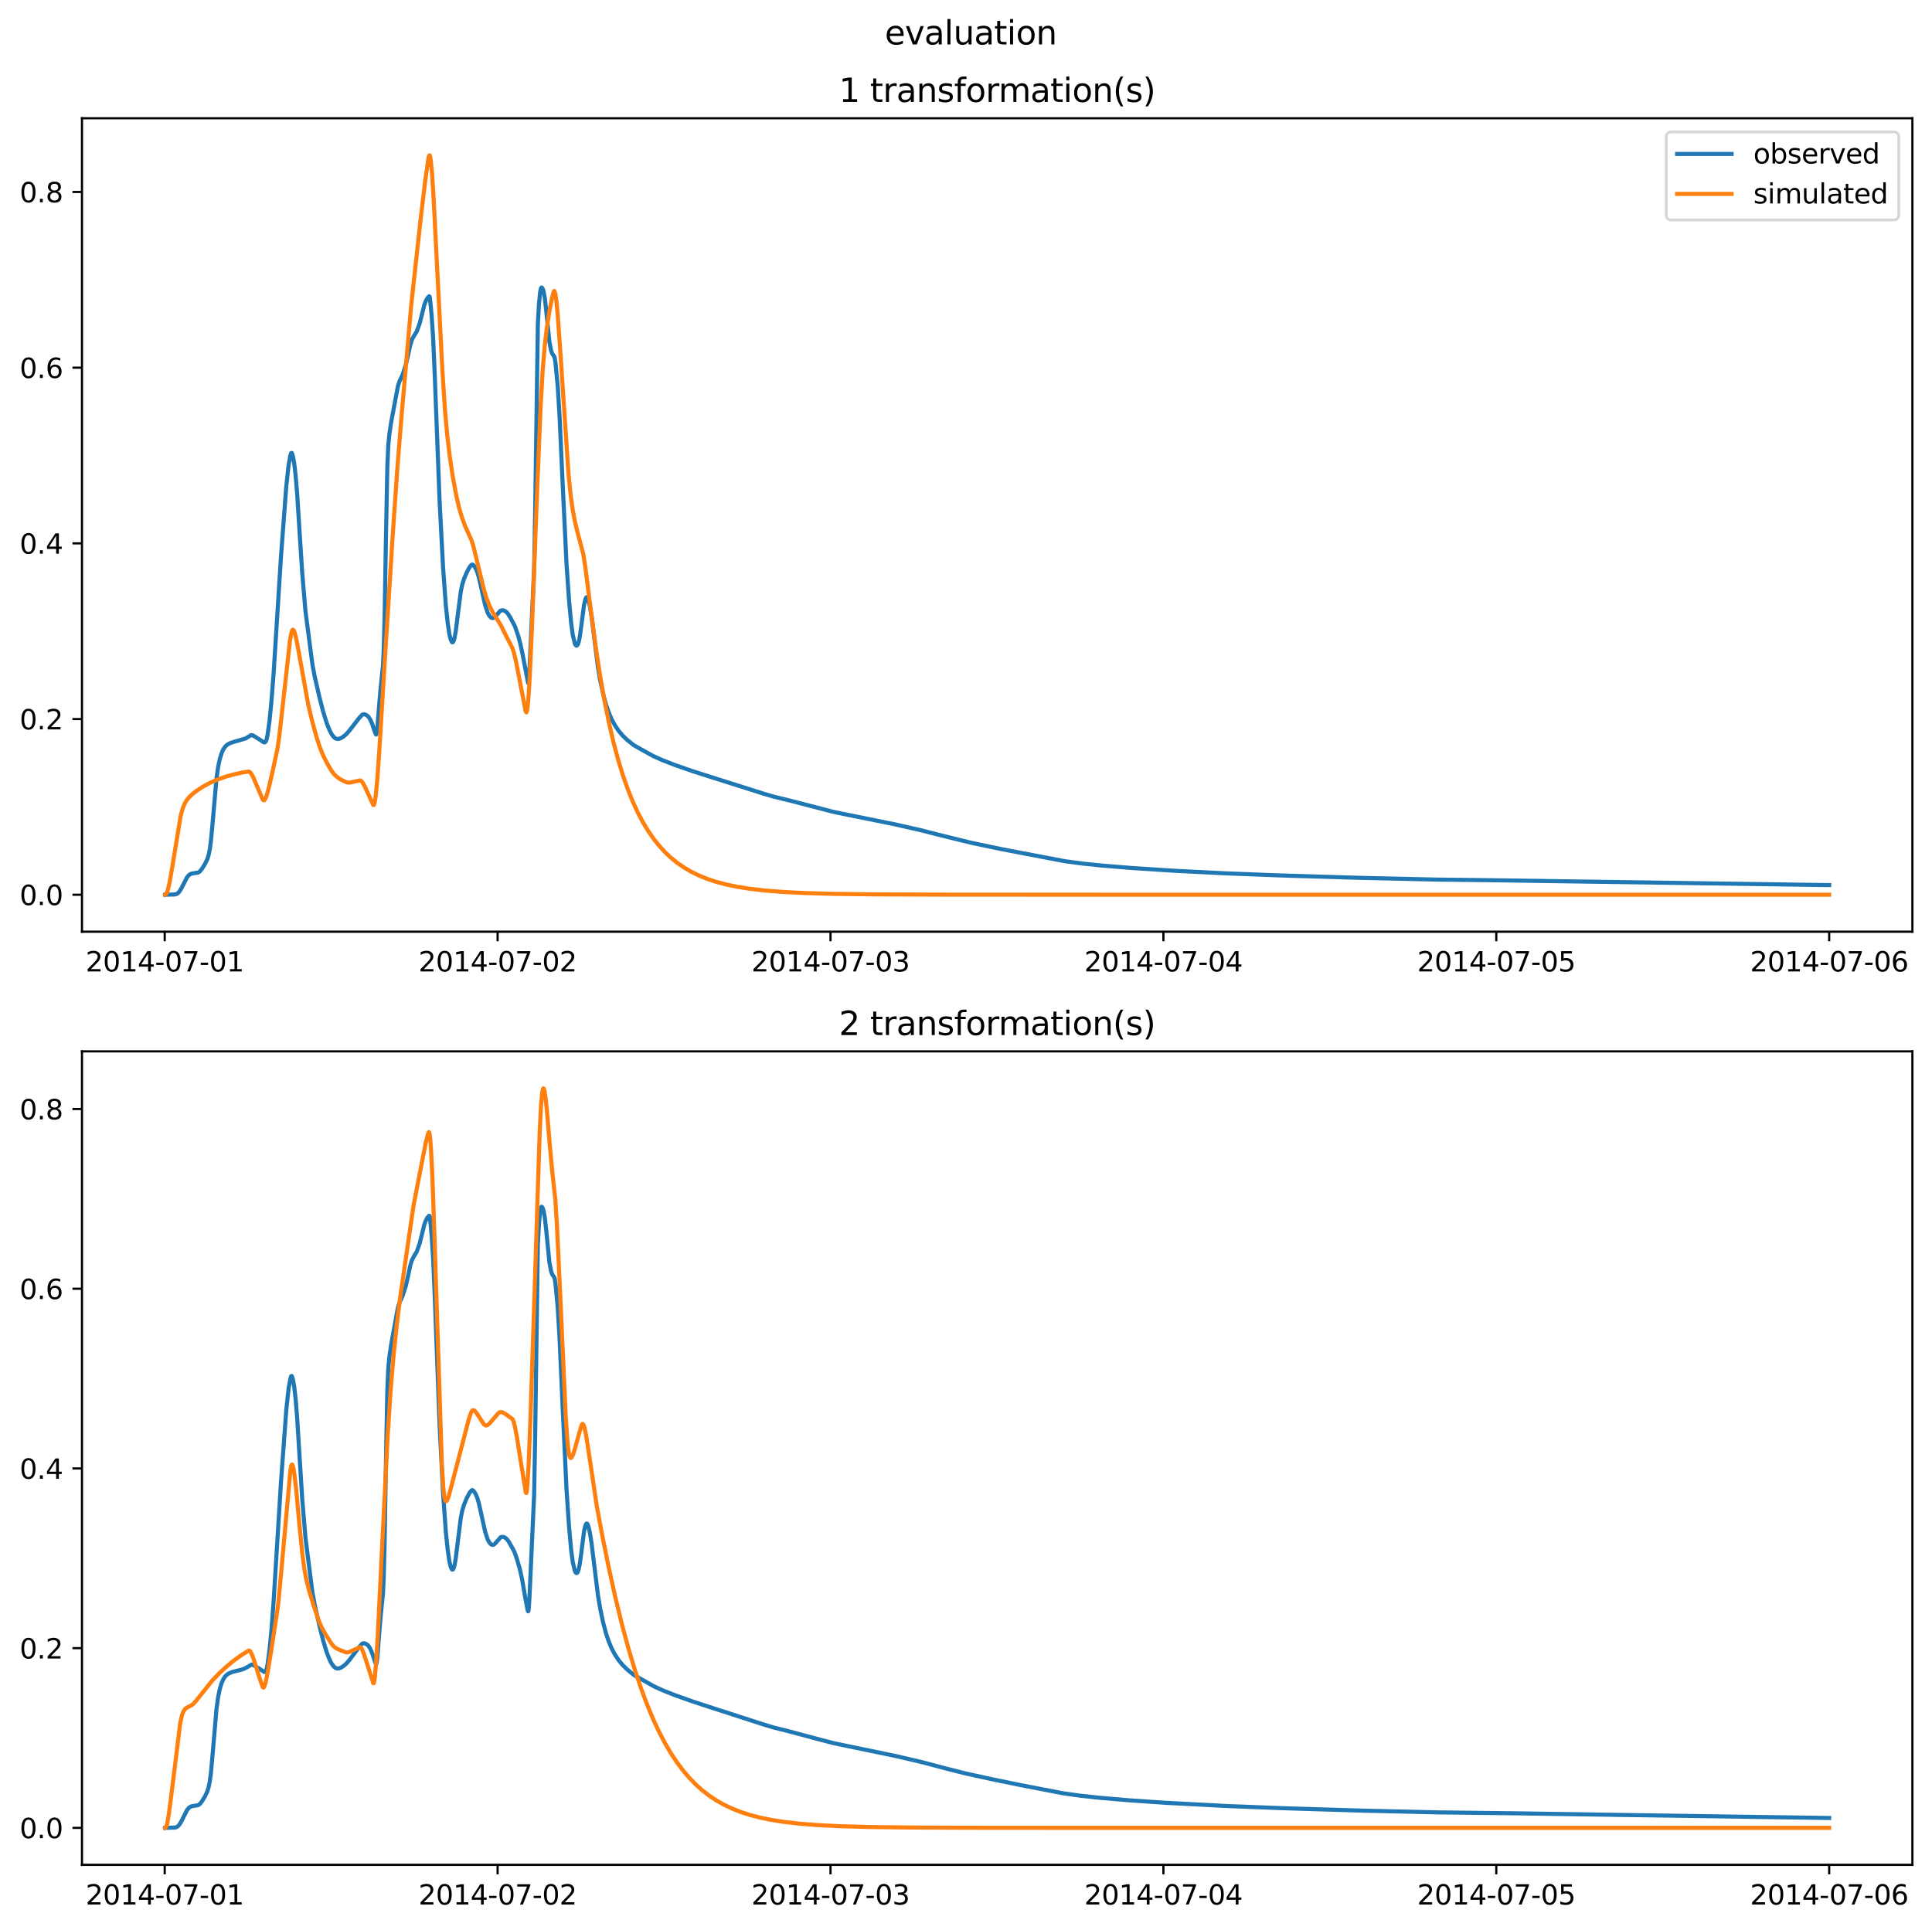 <?xml version="1.0" encoding="utf-8" standalone="no"?>
<!DOCTYPE svg PUBLIC "-//W3C//DTD SVG 1.1//EN"
  "http://www.w3.org/Graphics/SVG/1.1/DTD/svg11.dtd">
<svg xmlns:xlink="http://www.w3.org/1999/xlink" width="709.427pt" height="708.798pt" viewBox="0 0 709.427 708.798" xmlns="http://www.w3.org/2000/svg" version="1.1">
 <defs>
  <style type="text/css">*{stroke-linejoin: round; stroke-linecap: butt}</style>
 </defs>
 <g id="figure_1">
  <g id="patch_1">
   <path d="M 0 708.798 
L 709.427 708.798 
L 709.427 0 
L 0 0 
z
" style="fill: #ffffff"/>
  </g>
  <g id="axes_1">
   <g id="patch_2">
    <path d="M 30.103 342.2 
L 702.227 342.2 
L 702.227 43.44 
L 30.103 43.44 
z
" style="fill: #ffffff"/>
   </g>
   <g id="matplotlib.axis_1">
    <g id="xtick_1">
     <g id="line2d_1">
      <defs>
       <path id="m8645966fae" d="M 0 0 
L 0 3.5 
" style="stroke: #000000; stroke-width: 0.8"/>
      </defs>
      <g>
       <use xlink:href="#m8645966fae" x="60.484" y="342.2" style="stroke: #000000; stroke-width: 0.8"/>
      </g>
     </g>
     <g id="text_1">
      <!-- 2014-07-01 -->
      <g transform="translate(31.427 356.798) scale(0.1 -0.1)">
       <defs>
        <path id="DejaVuSans-32" d="M 1228 531 
L 3431 531 
L 3431 0 
L 469 0 
L 469 531 
Q 828 903 1448 1529 
Q 2069 2156 2228 2338 
Q 2531 2678 2651 2914 
Q 2772 3150 2772 3378 
Q 2772 3750 2511 3984 
Q 2250 4219 1831 4219 
Q 1534 4219 1204 4116 
Q 875 4013 500 3803 
L 500 4441 
Q 881 4594 1212 4672 
Q 1544 4750 1819 4750 
Q 2544 4750 2975 4387 
Q 3406 4025 3406 3419 
Q 3406 3131 3298 2873 
Q 3191 2616 2906 2266 
Q 2828 2175 2409 1742 
Q 1991 1309 1228 531 
z
" transform="scale(0.016)"/>
        <path id="DejaVuSans-30" d="M 2034 4250 
Q 1547 4250 1301 3770 
Q 1056 3291 1056 2328 
Q 1056 1369 1301 889 
Q 1547 409 2034 409 
Q 2525 409 2770 889 
Q 3016 1369 3016 2328 
Q 3016 3291 2770 3770 
Q 2525 4250 2034 4250 
z
M 2034 4750 
Q 2819 4750 3233 4129 
Q 3647 3509 3647 2328 
Q 3647 1150 3233 529 
Q 2819 -91 2034 -91 
Q 1250 -91 836 529 
Q 422 1150 422 2328 
Q 422 3509 836 4129 
Q 1250 4750 2034 4750 
z
" transform="scale(0.016)"/>
        <path id="DejaVuSans-31" d="M 794 531 
L 1825 531 
L 1825 4091 
L 703 3866 
L 703 4441 
L 1819 4666 
L 2450 4666 
L 2450 531 
L 3481 531 
L 3481 0 
L 794 0 
L 794 531 
z
" transform="scale(0.016)"/>
        <path id="DejaVuSans-34" d="M 2419 4116 
L 825 1625 
L 2419 1625 
L 2419 4116 
z
M 2253 4666 
L 3047 4666 
L 3047 1625 
L 3713 1625 
L 3713 1100 
L 3047 1100 
L 3047 0 
L 2419 0 
L 2419 1100 
L 313 1100 
L 313 1709 
L 2253 4666 
z
" transform="scale(0.016)"/>
        <path id="DejaVuSans-2d" d="M 313 2009 
L 1997 2009 
L 1997 1497 
L 313 1497 
L 313 2009 
z
" transform="scale(0.016)"/>
        <path id="DejaVuSans-37" d="M 525 4666 
L 3525 4666 
L 3525 4397 
L 1831 0 
L 1172 0 
L 2766 4134 
L 525 4134 
L 525 4666 
z
" transform="scale(0.016)"/>
       </defs>
       <use xlink:href="#DejaVuSans-32"/>
       <use xlink:href="#DejaVuSans-30" x="63.623"/>
       <use xlink:href="#DejaVuSans-31" x="127.246"/>
       <use xlink:href="#DejaVuSans-34" x="190.869"/>
       <use xlink:href="#DejaVuSans-2d" x="254.492"/>
       <use xlink:href="#DejaVuSans-30" x="290.576"/>
       <use xlink:href="#DejaVuSans-37" x="354.199"/>
       <use xlink:href="#DejaVuSans-2d" x="417.822"/>
       <use xlink:href="#DejaVuSans-30" x="453.906"/>
       <use xlink:href="#DejaVuSans-31" x="517.529"/>
      </g>
     </g>
    </g>
    <g id="xtick_2">
     <g id="line2d_2">
      <g>
       <use xlink:href="#m8645966fae" x="182.723" y="342.2" style="stroke: #000000; stroke-width: 0.8"/>
      </g>
     </g>
     <g id="text_2">
      <!-- 2014-07-02 -->
      <g transform="translate(153.665 356.798) scale(0.1 -0.1)">
       <use xlink:href="#DejaVuSans-32"/>
       <use xlink:href="#DejaVuSans-30" x="63.623"/>
       <use xlink:href="#DejaVuSans-31" x="127.246"/>
       <use xlink:href="#DejaVuSans-34" x="190.869"/>
       <use xlink:href="#DejaVuSans-2d" x="254.492"/>
       <use xlink:href="#DejaVuSans-30" x="290.576"/>
       <use xlink:href="#DejaVuSans-37" x="354.199"/>
       <use xlink:href="#DejaVuSans-2d" x="417.822"/>
       <use xlink:href="#DejaVuSans-30" x="453.906"/>
       <use xlink:href="#DejaVuSans-32" x="517.529"/>
      </g>
     </g>
    </g>
    <g id="xtick_3">
     <g id="line2d_3">
      <g>
       <use xlink:href="#m8645966fae" x="304.961" y="342.2" style="stroke: #000000; stroke-width: 0.8"/>
      </g>
     </g>
     <g id="text_3">
      <!-- 2014-07-03 -->
      <g transform="translate(275.903 356.798) scale(0.1 -0.1)">
       <defs>
        <path id="DejaVuSans-33" d="M 2597 2516 
Q 3050 2419 3304 2112 
Q 3559 1806 3559 1356 
Q 3559 666 3084 287 
Q 2609 -91 1734 -91 
Q 1441 -91 1130 -33 
Q 819 25 488 141 
L 488 750 
Q 750 597 1062 519 
Q 1375 441 1716 441 
Q 2309 441 2620 675 
Q 2931 909 2931 1356 
Q 2931 1769 2642 2001 
Q 2353 2234 1838 2234 
L 1294 2234 
L 1294 2753 
L 1863 2753 
Q 2328 2753 2575 2939 
Q 2822 3125 2822 3475 
Q 2822 3834 2567 4026 
Q 2313 4219 1838 4219 
Q 1578 4219 1281 4162 
Q 984 4106 628 3988 
L 628 4550 
Q 988 4650 1302 4700 
Q 1616 4750 1894 4750 
Q 2613 4750 3031 4423 
Q 3450 4097 3450 3541 
Q 3450 3153 3228 2886 
Q 3006 2619 2597 2516 
z
" transform="scale(0.016)"/>
       </defs>
       <use xlink:href="#DejaVuSans-32"/>
       <use xlink:href="#DejaVuSans-30" x="63.623"/>
       <use xlink:href="#DejaVuSans-31" x="127.246"/>
       <use xlink:href="#DejaVuSans-34" x="190.869"/>
       <use xlink:href="#DejaVuSans-2d" x="254.492"/>
       <use xlink:href="#DejaVuSans-30" x="290.576"/>
       <use xlink:href="#DejaVuSans-37" x="354.199"/>
       <use xlink:href="#DejaVuSans-2d" x="417.822"/>
       <use xlink:href="#DejaVuSans-30" x="453.906"/>
       <use xlink:href="#DejaVuSans-33" x="517.529"/>
      </g>
     </g>
    </g>
    <g id="xtick_4">
     <g id="line2d_4">
      <g>
       <use xlink:href="#m8645966fae" x="427.199" y="342.2" style="stroke: #000000; stroke-width: 0.8"/>
      </g>
     </g>
     <g id="text_4">
      <!-- 2014-07-04 -->
      <g transform="translate(398.141 356.798) scale(0.1 -0.1)">
       <use xlink:href="#DejaVuSans-32"/>
       <use xlink:href="#DejaVuSans-30" x="63.623"/>
       <use xlink:href="#DejaVuSans-31" x="127.246"/>
       <use xlink:href="#DejaVuSans-34" x="190.869"/>
       <use xlink:href="#DejaVuSans-2d" x="254.492"/>
       <use xlink:href="#DejaVuSans-30" x="290.576"/>
       <use xlink:href="#DejaVuSans-37" x="354.199"/>
       <use xlink:href="#DejaVuSans-2d" x="417.822"/>
       <use xlink:href="#DejaVuSans-30" x="453.906"/>
       <use xlink:href="#DejaVuSans-34" x="517.529"/>
      </g>
     </g>
    </g>
    <g id="xtick_5">
     <g id="line2d_5">
      <g>
       <use xlink:href="#m8645966fae" x="549.437" y="342.2" style="stroke: #000000; stroke-width: 0.8"/>
      </g>
     </g>
     <g id="text_5">
      <!-- 2014-07-05 -->
      <g transform="translate(520.38 356.798) scale(0.1 -0.1)">
       <defs>
        <path id="DejaVuSans-35" d="M 691 4666 
L 3169 4666 
L 3169 4134 
L 1269 4134 
L 1269 2991 
Q 1406 3038 1543 3061 
Q 1681 3084 1819 3084 
Q 2600 3084 3056 2656 
Q 3513 2228 3513 1497 
Q 3513 744 3044 326 
Q 2575 -91 1722 -91 
Q 1428 -91 1123 -41 
Q 819 9 494 109 
L 494 744 
Q 775 591 1075 516 
Q 1375 441 1709 441 
Q 2250 441 2565 725 
Q 2881 1009 2881 1497 
Q 2881 1984 2565 2268 
Q 2250 2553 1709 2553 
Q 1456 2553 1204 2497 
Q 953 2441 691 2322 
L 691 4666 
z
" transform="scale(0.016)"/>
       </defs>
       <use xlink:href="#DejaVuSans-32"/>
       <use xlink:href="#DejaVuSans-30" x="63.623"/>
       <use xlink:href="#DejaVuSans-31" x="127.246"/>
       <use xlink:href="#DejaVuSans-34" x="190.869"/>
       <use xlink:href="#DejaVuSans-2d" x="254.492"/>
       <use xlink:href="#DejaVuSans-30" x="290.576"/>
       <use xlink:href="#DejaVuSans-37" x="354.199"/>
       <use xlink:href="#DejaVuSans-2d" x="417.822"/>
       <use xlink:href="#DejaVuSans-30" x="453.906"/>
       <use xlink:href="#DejaVuSans-35" x="517.529"/>
      </g>
     </g>
    </g>
    <g id="xtick_6">
     <g id="line2d_6">
      <g>
       <use xlink:href="#m8645966fae" x="671.676" y="342.2" style="stroke: #000000; stroke-width: 0.8"/>
      </g>
     </g>
     <g id="text_6">
      <!-- 2014-07-06 -->
      <g transform="translate(642.618 356.798) scale(0.1 -0.1)">
       <defs>
        <path id="DejaVuSans-36" d="M 2113 2584 
Q 1688 2584 1439 2293 
Q 1191 2003 1191 1497 
Q 1191 994 1439 701 
Q 1688 409 2113 409 
Q 2538 409 2786 701 
Q 3034 994 3034 1497 
Q 3034 2003 2786 2293 
Q 2538 2584 2113 2584 
z
M 3366 4563 
L 3366 3988 
Q 3128 4100 2886 4159 
Q 2644 4219 2406 4219 
Q 1781 4219 1451 3797 
Q 1122 3375 1075 2522 
Q 1259 2794 1537 2939 
Q 1816 3084 2150 3084 
Q 2853 3084 3261 2657 
Q 3669 2231 3669 1497 
Q 3669 778 3244 343 
Q 2819 -91 2113 -91 
Q 1303 -91 875 529 
Q 447 1150 447 2328 
Q 447 3434 972 4092 
Q 1497 4750 2381 4750 
Q 2619 4750 2861 4703 
Q 3103 4656 3366 4563 
z
" transform="scale(0.016)"/>
       </defs>
       <use xlink:href="#DejaVuSans-32"/>
       <use xlink:href="#DejaVuSans-30" x="63.623"/>
       <use xlink:href="#DejaVuSans-31" x="127.246"/>
       <use xlink:href="#DejaVuSans-34" x="190.869"/>
       <use xlink:href="#DejaVuSans-2d" x="254.492"/>
       <use xlink:href="#DejaVuSans-30" x="290.576"/>
       <use xlink:href="#DejaVuSans-37" x="354.199"/>
       <use xlink:href="#DejaVuSans-2d" x="417.822"/>
       <use xlink:href="#DejaVuSans-30" x="453.906"/>
       <use xlink:href="#DejaVuSans-36" x="517.529"/>
      </g>
     </g>
    </g>
   </g>
   <g id="matplotlib.axis_2">
    <g id="ytick_1">
     <g id="line2d_7">
      <defs>
       <path id="m1429a7ded3" d="M 0 0 
L -3.5 0 
" style="stroke: #000000; stroke-width: 0.8"/>
      </defs>
      <g>
       <use xlink:href="#m1429a7ded3" x="30.103" y="328.62" style="stroke: #000000; stroke-width: 0.8"/>
      </g>
     </g>
     <g id="text_7">
      <!-- 0.0 -->
      <g transform="translate(7.2 332.419) scale(0.1 -0.1)">
       <defs>
        <path id="DejaVuSans-2e" d="M 684 794 
L 1344 794 
L 1344 0 
L 684 0 
L 684 794 
z
" transform="scale(0.016)"/>
       </defs>
       <use xlink:href="#DejaVuSans-30"/>
       <use xlink:href="#DejaVuSans-2e" x="63.623"/>
       <use xlink:href="#DejaVuSans-30" x="95.41"/>
      </g>
     </g>
    </g>
    <g id="ytick_2">
     <g id="line2d_8">
      <g>
       <use xlink:href="#m1429a7ded3" x="30.103" y="264.092" style="stroke: #000000; stroke-width: 0.8"/>
      </g>
     </g>
     <g id="text_8">
      <!-- 0.2 -->
      <g transform="translate(7.2 267.891) scale(0.1 -0.1)">
       <use xlink:href="#DejaVuSans-30"/>
       <use xlink:href="#DejaVuSans-2e" x="63.623"/>
       <use xlink:href="#DejaVuSans-32" x="95.41"/>
      </g>
     </g>
    </g>
    <g id="ytick_3">
     <g id="line2d_9">
      <g>
       <use xlink:href="#m1429a7ded3" x="30.103" y="199.564" style="stroke: #000000; stroke-width: 0.8"/>
      </g>
     </g>
     <g id="text_9">
      <!-- 0.4 -->
      <g transform="translate(7.2 203.363) scale(0.1 -0.1)">
       <use xlink:href="#DejaVuSans-30"/>
       <use xlink:href="#DejaVuSans-2e" x="63.623"/>
       <use xlink:href="#DejaVuSans-34" x="95.41"/>
      </g>
     </g>
    </g>
    <g id="ytick_4">
     <g id="line2d_10">
      <g>
       <use xlink:href="#m1429a7ded3" x="30.103" y="135.035" style="stroke: #000000; stroke-width: 0.8"/>
      </g>
     </g>
     <g id="text_10">
      <!-- 0.6 -->
      <g transform="translate(7.2 138.835) scale(0.1 -0.1)">
       <use xlink:href="#DejaVuSans-30"/>
       <use xlink:href="#DejaVuSans-2e" x="63.623"/>
       <use xlink:href="#DejaVuSans-36" x="95.41"/>
      </g>
     </g>
    </g>
    <g id="ytick_5">
     <g id="line2d_11">
      <g>
       <use xlink:href="#m1429a7ded3" x="30.103" y="70.507" style="stroke: #000000; stroke-width: 0.8"/>
      </g>
     </g>
     <g id="text_11">
      <!-- 0.8 -->
      <g transform="translate(7.2 74.306) scale(0.1 -0.1)">
       <defs>
        <path id="DejaVuSans-38" d="M 2034 2216 
Q 1584 2216 1326 1975 
Q 1069 1734 1069 1313 
Q 1069 891 1326 650 
Q 1584 409 2034 409 
Q 2484 409 2743 651 
Q 3003 894 3003 1313 
Q 3003 1734 2745 1975 
Q 2488 2216 2034 2216 
z
M 1403 2484 
Q 997 2584 770 2862 
Q 544 3141 544 3541 
Q 544 4100 942 4425 
Q 1341 4750 2034 4750 
Q 2731 4750 3128 4425 
Q 3525 4100 3525 3541 
Q 3525 3141 3298 2862 
Q 3072 2584 2669 2484 
Q 3125 2378 3379 2068 
Q 3634 1759 3634 1313 
Q 3634 634 3220 271 
Q 2806 -91 2034 -91 
Q 1263 -91 848 271 
Q 434 634 434 1313 
Q 434 1759 690 2068 
Q 947 2378 1403 2484 
z
M 1172 3481 
Q 1172 3119 1398 2916 
Q 1625 2713 2034 2713 
Q 2441 2713 2670 2916 
Q 2900 3119 2900 3481 
Q 2900 3844 2670 4047 
Q 2441 4250 2034 4250 
Q 1625 4250 1398 4047 
Q 1172 3844 1172 3481 
z
" transform="scale(0.016)"/>
       </defs>
       <use xlink:href="#DejaVuSans-30"/>
       <use xlink:href="#DejaVuSans-2e" x="63.623"/>
       <use xlink:href="#DejaVuSans-38" x="95.41"/>
      </g>
     </g>
    </g>
   </g>
   <g id="line2d_12">
    <path d="M 60.654 328.62 
L 64.304 328.519 
L 64.983 328.276 
L 65.493 327.896 
L 66.087 327.168 
L 66.766 325.957 
L 68.719 322.169 
L 69.398 321.396 
L 70.077 320.963 
L 70.756 320.783 
L 72.793 320.475 
L 73.387 320.035 
L 74.066 319.244 
L 75.255 317.346 
L 76.104 315.613 
L 76.613 314.005 
L 77.038 311.913 
L 77.462 308.816 
L 78.141 301.464 
L 79.499 285.9 
L 80.093 281.69 
L 80.688 278.841 
L 81.367 276.626 
L 82.046 275.154 
L 82.725 274.184 
L 83.489 273.49 
L 84.423 272.969 
L 85.696 272.539 
L 90.28 271.189 
L 91.299 270.53 
L 92.232 269.984 
L 92.657 270.026 
L 93.421 270.425 
L 95.967 272.041 
L 96.731 272.591 
L 97.156 272.669 
L 97.411 272.535 
L 97.665 272.19 
L 97.92 271.493 
L 98.259 269.873 
L 98.939 264.915 
L 99.618 258.254 
L 100.467 247.367 
L 103.183 204.315 
L 105.135 178.449 
L 105.984 170.781 
L 106.578 167.479 
L 106.918 166.416 
L 107.088 166.35 
L 107.258 166.613 
L 107.597 167.765 
L 108.022 170.091 
L 108.531 174.427 
L 109.125 181.56 
L 109.974 194.915 
L 110.993 210.668 
L 112.181 224.606 
L 114.728 244.132 
L 115.577 248.565 
L 117.274 255.978 
L 118.717 261.561 
L 119.991 265.648 
L 121.009 268.188 
L 121.688 269.509 
L 122.452 270.576 
L 123.132 271.18 
L 123.726 271.4 
L 124.405 271.377 
L 125.169 271.114 
L 126.103 270.531 
L 127.291 269.524 
L 128.31 268.331 
L 131.79 263.822 
L 133.063 262.453 
L 133.488 262.333 
L 134.082 262.425 
L 134.761 262.774 
L 135.355 263.341 
L 135.95 264.271 
L 136.629 265.811 
L 137.478 268.338 
L 137.987 269.698 
L 138.157 269.772 
L 138.326 269.268 
L 138.581 267.275 
L 139.175 259.593 
L 139.77 252.735 
L 140.618 244.481 
L 140.873 239.402 
L 141.213 227.106 
L 141.722 197.346 
L 142.231 171.332 
L 142.571 163.707 
L 142.995 159.302 
L 143.589 155.336 
L 146.136 141.729 
L 146.73 139.952 
L 147.409 138.556 
L 147.919 137.401 
L 149.022 133.981 
L 149.701 131.09 
L 150.635 126.778 
L 151.229 124.846 
L 152.078 123.241 
L 153.012 121.785 
L 154.116 118.744 
L 154.88 115.692 
L 155.813 111.972 
L 156.407 110.443 
L 157.002 109.432 
L 157.596 108.807 
L 157.681 108.86 
L 157.851 109.414 
L 158.19 112.567 
L 158.53 116.382 
L 159.039 124.087 
L 159.633 137.56 
L 161.416 184.004 
L 162.689 208.346 
L 163.708 222.301 
L 164.387 228.718 
L 164.981 232.732 
L 165.49 234.904 
L 165.915 235.79 
L 166.17 235.924 
L 166.339 235.831 
L 166.594 235.392 
L 166.934 234.21 
L 167.358 231.808 
L 168.122 225.728 
L 169.226 217.169 
L 169.735 214.711 
L 170.414 212.538 
L 171.433 210.139 
L 172.366 208.398 
L 173.045 207.525 
L 173.385 207.342 
L 173.64 207.415 
L 174.064 207.833 
L 174.658 208.761 
L 175.253 210.143 
L 175.847 212.121 
L 176.696 215.828 
L 178.139 222.259 
L 178.988 224.832 
L 179.667 226.142 
L 180.261 226.8 
L 180.77 227.019 
L 181.195 226.965 
L 181.704 226.635 
L 182.383 225.869 
L 183.656 224.375 
L 184.166 224.153 
L 184.76 224.147 
L 185.354 224.349 
L 185.948 224.777 
L 186.543 225.464 
L 187.391 226.82 
L 189.089 230.033 
L 190.278 233.532 
L 191.042 236.327 
L 191.891 240.324 
L 193.928 250.878 
L 194.013 250.79 
L 194.183 249.658 
L 194.437 245.569 
L 196.135 208.895 
L 196.474 190.304 
L 197.493 119.102 
L 197.918 111.543 
L 198.342 107.353 
L 198.597 105.955 
L 198.851 105.593 
L 199.021 105.66 
L 199.276 106.058 
L 199.615 107.102 
L 200.04 109.395 
L 200.549 113.822 
L 201.738 125.568 
L 202.332 128.632 
L 202.756 129.847 
L 203.265 130.602 
L 203.52 130.918 
L 203.69 131.472 
L 204.029 133.774 
L 204.793 141.829 
L 205.473 152.853 
L 206.491 175.164 
L 208.019 207.016 
L 208.953 220.512 
L 209.717 228.735 
L 210.311 233.179 
L 211.075 236.37 
L 211.415 236.983 
L 211.669 237.147 
L 211.924 237.06 
L 212.179 236.7 
L 212.518 235.713 
L 212.943 233.595 
L 213.452 229.879 
L 214.471 222.079 
L 214.98 219.977 
L 215.32 219.378 
L 215.489 219.341 
L 215.744 219.587 
L 216.084 220.428 
L 216.593 222.629 
L 217.187 226.2 
L 218.121 233.659 
L 219.564 245.035 
L 220.413 250.003 
L 221.516 255.095 
L 222.535 258.82 
L 223.554 261.771 
L 224.657 264.298 
L 225.846 266.466 
L 227.119 268.351 
L 228.562 270.082 
L 230.175 271.65 
L 232.722 273.699 
L 234.165 274.519 
L 239.767 277.632 
L 243.078 279.131 
L 247.662 280.913 
L 254.453 283.283 
L 262.093 285.72 
L 280.344 291.492 
L 283.994 292.57 
L 289.936 294.019 
L 299.613 296.511 
L 305.725 298.123 
L 311.243 299.262 
L 328.475 302.74 
L 338.067 304.911 
L 344.603 306.585 
L 356.658 309.55 
L 368.202 311.967 
L 391.037 316.309 
L 397.488 317.17 
L 404.619 317.905 
L 415.909 318.825 
L 431.528 319.833 
L 449.27 320.727 
L 469.388 321.509 
L 499.269 322.411 
L 527.536 323.056 
L 550.032 323.321 
L 580.167 323.766 
L 667.007 325.022 
L 671.676 325.083 
L 671.676 325.083 
" clip-path="url(#pfdcc0288ff)" style="fill: none; stroke: #1f77b4; stroke-width: 1.5; stroke-linecap: square"/>
   </g>
   <g id="line2d_13">
    <path d="M 60.654 328.62 
L 60.994 328.358 
L 61.333 327.728 
L 61.758 326.389 
L 62.352 323.682 
L 63.371 317.743 
L 66.342 299.657 
L 67.021 297.118 
L 67.7 295.384 
L 68.464 294.032 
L 69.398 292.849 
L 70.671 291.631 
L 72.454 290.259 
L 74.661 288.842 
L 77.122 287.525 
L 79.754 286.365 
L 82.64 285.335 
L 85.866 284.425 
L 89.516 283.635 
L 91.384 283.386 
L 91.808 283.617 
L 92.317 284.228 
L 92.996 285.479 
L 94.185 288.272 
L 96.477 293.709 
L 96.816 293.966 
L 97.071 293.885 
L 97.411 293.439 
L 97.835 292.435 
L 98.514 290.121 
L 99.787 284.721 
L 101.91 274.879 
L 102.589 270.034 
L 103.692 260.307 
L 106.494 235.133 
L 107.003 232.276 
L 107.342 231.414 
L 107.597 231.279 
L 107.852 231.519 
L 108.191 232.316 
L 108.701 234.266 
L 109.549 238.675 
L 113.2 258.863 
L 114.643 264.948 
L 116.256 270.794 
L 117.529 274.701 
L 118.717 277.575 
L 120.16 280.443 
L 121.773 283.173 
L 122.707 284.406 
L 123.726 285.356 
L 124.999 286.22 
L 126.867 287.195 
L 127.715 287.424 
L 128.564 287.412 
L 129.923 287.133 
L 132.215 286.614 
L 132.639 286.837 
L 133.148 287.421 
L 133.827 288.596 
L 135.016 291.189 
L 137.053 295.663 
L 137.223 295.662 
L 137.393 295.397 
L 137.647 294.438 
L 137.987 292.133 
L 138.496 286.824 
L 139.26 276.084 
L 141.128 245.32 
L 144.269 195.632 
L 145.966 171.136 
L 147.494 152.273 
L 150.975 112.325 
L 152.333 99.81 
L 154.54 79.79 
L 156.153 66.287 
L 157.341 57.99 
L 157.596 57.115 
L 157.766 57.042 
L 157.935 57.447 
L 158.19 58.927 
L 158.615 63.403 
L 159.209 72.698 
L 160.312 94.355 
L 162.435 135.938 
L 163.368 150.268 
L 164.217 159.768 
L 165.151 167.666 
L 166.254 175.022 
L 167.528 181.966 
L 168.546 186.424 
L 169.565 189.881 
L 170.754 193.114 
L 172.112 196.169 
L 173.215 198.646 
L 173.894 200.893 
L 175.083 205.769 
L 177.629 216.312 
L 178.648 219.736 
L 179.667 222.342 
L 180.855 224.723 
L 182.298 227.085 
L 183.911 229.659 
L 185.609 233.086 
L 187.731 237.202 
L 188.24 238.28 
L 188.75 239.849 
L 189.429 242.702 
L 190.702 249.278 
L 192.994 261.191 
L 193.249 261.634 
L 193.419 261.414 
L 193.673 260.155 
L 194.013 256.773 
L 194.522 248.608 
L 195.286 231.603 
L 197.069 184.473 
L 198.512 149.167 
L 199.276 135.976 
L 200.04 126.863 
L 200.804 120.31 
L 201.738 114.302 
L 202.756 109.187 
L 203.35 107.002 
L 203.52 106.868 
L 203.69 107.061 
L 203.945 107.987 
L 204.284 110.32 
L 204.793 115.687 
L 205.642 127.629 
L 208.783 174.435 
L 209.547 181.961 
L 210.311 187.357 
L 211.16 191.814 
L 212.179 195.963 
L 214.216 203.654 
L 214.98 208.654 
L 216.508 220.693 
L 218.63 236.874 
L 220.328 248.04 
L 221.941 257.223 
L 223.639 265.607 
L 225.336 272.881 
L 227.034 279.217 
L 228.817 285.015 
L 230.599 290.069 
L 232.382 294.487 
L 234.249 298.533 
L 236.117 302.067 
L 238.069 305.292 
L 240.107 308.219 
L 242.144 310.761 
L 244.266 313.06 
L 246.473 315.125 
L 248.765 316.972 
L 251.227 318.667 
L 253.859 320.201 
L 256.66 321.571 
L 259.631 322.777 
L 262.942 323.876 
L 266.592 324.847 
L 270.666 325.697 
L 275.335 326.436 
L 280.768 327.064 
L 287.219 327.579 
L 295.284 327.989 
L 305.895 328.294 
L 321.344 328.495 
L 348.933 328.597 
L 444.516 328.62 
L 671.676 328.62 
L 671.676 328.62 
" clip-path="url(#pfdcc0288ff)" style="fill: none; stroke: #ff7f0e; stroke-width: 1.5; stroke-linecap: square"/>
   </g>
   <g id="patch_3">
    <path d="M 30.103 342.2 
L 30.103 43.44 
" style="fill: none; stroke: #000000; stroke-width: 0.8; stroke-linejoin: miter; stroke-linecap: square"/>
   </g>
   <g id="patch_4">
    <path d="M 702.227 342.2 
L 702.227 43.44 
" style="fill: none; stroke: #000000; stroke-width: 0.8; stroke-linejoin: miter; stroke-linecap: square"/>
   </g>
   <g id="patch_5">
    <path d="M 30.103 342.2 
L 702.227 342.2 
" style="fill: none; stroke: #000000; stroke-width: 0.8; stroke-linejoin: miter; stroke-linecap: square"/>
   </g>
   <g id="patch_6">
    <path d="M 30.103 43.44 
L 702.227 43.44 
" style="fill: none; stroke: #000000; stroke-width: 0.8; stroke-linejoin: miter; stroke-linecap: square"/>
   </g>
   <g id="text_12">
    <!-- 1 transformation(s) -->
    <g transform="translate(308.05 37.44) scale(0.12 -0.12)">
     <defs>
      <path id="DejaVuSans-20" transform="scale(0.016)"/>
      <path id="DejaVuSans-74" d="M 1172 4494 
L 1172 3500 
L 2356 3500 
L 2356 3053 
L 1172 3053 
L 1172 1153 
Q 1172 725 1289 603 
Q 1406 481 1766 481 
L 2356 481 
L 2356 0 
L 1766 0 
Q 1100 0 847 248 
Q 594 497 594 1153 
L 594 3053 
L 172 3053 
L 172 3500 
L 594 3500 
L 594 4494 
L 1172 4494 
z
" transform="scale(0.016)"/>
      <path id="DejaVuSans-72" d="M 2631 2963 
Q 2534 3019 2420 3045 
Q 2306 3072 2169 3072 
Q 1681 3072 1420 2755 
Q 1159 2438 1159 1844 
L 1159 0 
L 581 0 
L 581 3500 
L 1159 3500 
L 1159 2956 
Q 1341 3275 1631 3429 
Q 1922 3584 2338 3584 
Q 2397 3584 2469 3576 
Q 2541 3569 2628 3553 
L 2631 2963 
z
" transform="scale(0.016)"/>
      <path id="DejaVuSans-61" d="M 2194 1759 
Q 1497 1759 1228 1600 
Q 959 1441 959 1056 
Q 959 750 1161 570 
Q 1363 391 1709 391 
Q 2188 391 2477 730 
Q 2766 1069 2766 1631 
L 2766 1759 
L 2194 1759 
z
M 3341 1997 
L 3341 0 
L 2766 0 
L 2766 531 
Q 2569 213 2275 61 
Q 1981 -91 1556 -91 
Q 1019 -91 701 211 
Q 384 513 384 1019 
Q 384 1609 779 1909 
Q 1175 2209 1959 2209 
L 2766 2209 
L 2766 2266 
Q 2766 2663 2505 2880 
Q 2244 3097 1772 3097 
Q 1472 3097 1187 3025 
Q 903 2953 641 2809 
L 641 3341 
Q 956 3463 1253 3523 
Q 1550 3584 1831 3584 
Q 2591 3584 2966 3190 
Q 3341 2797 3341 1997 
z
" transform="scale(0.016)"/>
      <path id="DejaVuSans-6e" d="M 3513 2113 
L 3513 0 
L 2938 0 
L 2938 2094 
Q 2938 2591 2744 2837 
Q 2550 3084 2163 3084 
Q 1697 3084 1428 2787 
Q 1159 2491 1159 1978 
L 1159 0 
L 581 0 
L 581 3500 
L 1159 3500 
L 1159 2956 
Q 1366 3272 1645 3428 
Q 1925 3584 2291 3584 
Q 2894 3584 3203 3211 
Q 3513 2838 3513 2113 
z
" transform="scale(0.016)"/>
      <path id="DejaVuSans-73" d="M 2834 3397 
L 2834 2853 
Q 2591 2978 2328 3040 
Q 2066 3103 1784 3103 
Q 1356 3103 1142 2972 
Q 928 2841 928 2578 
Q 928 2378 1081 2264 
Q 1234 2150 1697 2047 
L 1894 2003 
Q 2506 1872 2764 1633 
Q 3022 1394 3022 966 
Q 3022 478 2636 193 
Q 2250 -91 1575 -91 
Q 1294 -91 989 -36 
Q 684 19 347 128 
L 347 722 
Q 666 556 975 473 
Q 1284 391 1588 391 
Q 1994 391 2212 530 
Q 2431 669 2431 922 
Q 2431 1156 2273 1281 
Q 2116 1406 1581 1522 
L 1381 1569 
Q 847 1681 609 1914 
Q 372 2147 372 2553 
Q 372 3047 722 3315 
Q 1072 3584 1716 3584 
Q 2034 3584 2315 3537 
Q 2597 3491 2834 3397 
z
" transform="scale(0.016)"/>
      <path id="DejaVuSans-66" d="M 2375 4863 
L 2375 4384 
L 1825 4384 
Q 1516 4384 1395 4259 
Q 1275 4134 1275 3809 
L 1275 3500 
L 2222 3500 
L 2222 3053 
L 1275 3053 
L 1275 0 
L 697 0 
L 697 3053 
L 147 3053 
L 147 3500 
L 697 3500 
L 697 3744 
Q 697 4328 969 4595 
Q 1241 4863 1831 4863 
L 2375 4863 
z
" transform="scale(0.016)"/>
      <path id="DejaVuSans-6f" d="M 1959 3097 
Q 1497 3097 1228 2736 
Q 959 2375 959 1747 
Q 959 1119 1226 758 
Q 1494 397 1959 397 
Q 2419 397 2687 759 
Q 2956 1122 2956 1747 
Q 2956 2369 2687 2733 
Q 2419 3097 1959 3097 
z
M 1959 3584 
Q 2709 3584 3137 3096 
Q 3566 2609 3566 1747 
Q 3566 888 3137 398 
Q 2709 -91 1959 -91 
Q 1206 -91 779 398 
Q 353 888 353 1747 
Q 353 2609 779 3096 
Q 1206 3584 1959 3584 
z
" transform="scale(0.016)"/>
      <path id="DejaVuSans-6d" d="M 3328 2828 
Q 3544 3216 3844 3400 
Q 4144 3584 4550 3584 
Q 5097 3584 5394 3201 
Q 5691 2819 5691 2113 
L 5691 0 
L 5113 0 
L 5113 2094 
Q 5113 2597 4934 2840 
Q 4756 3084 4391 3084 
Q 3944 3084 3684 2787 
Q 3425 2491 3425 1978 
L 3425 0 
L 2847 0 
L 2847 2094 
Q 2847 2600 2669 2842 
Q 2491 3084 2119 3084 
Q 1678 3084 1418 2786 
Q 1159 2488 1159 1978 
L 1159 0 
L 581 0 
L 581 3500 
L 1159 3500 
L 1159 2956 
Q 1356 3278 1631 3431 
Q 1906 3584 2284 3584 
Q 2666 3584 2933 3390 
Q 3200 3197 3328 2828 
z
" transform="scale(0.016)"/>
      <path id="DejaVuSans-69" d="M 603 3500 
L 1178 3500 
L 1178 0 
L 603 0 
L 603 3500 
z
M 603 4863 
L 1178 4863 
L 1178 4134 
L 603 4134 
L 603 4863 
z
" transform="scale(0.016)"/>
      <path id="DejaVuSans-28" d="M 1984 4856 
Q 1566 4138 1362 3434 
Q 1159 2731 1159 2009 
Q 1159 1288 1364 580 
Q 1569 -128 1984 -844 
L 1484 -844 
Q 1016 -109 783 600 
Q 550 1309 550 2009 
Q 550 2706 781 3412 
Q 1013 4119 1484 4856 
L 1984 4856 
z
" transform="scale(0.016)"/>
      <path id="DejaVuSans-29" d="M 513 4856 
L 1013 4856 
Q 1481 4119 1714 3412 
Q 1947 2706 1947 2009 
Q 1947 1309 1714 600 
Q 1481 -109 1013 -844 
L 513 -844 
Q 928 -128 1133 580 
Q 1338 1288 1338 2009 
Q 1338 2731 1133 3434 
Q 928 4138 513 4856 
z
" transform="scale(0.016)"/>
     </defs>
     <use xlink:href="#DejaVuSans-31"/>
     <use xlink:href="#DejaVuSans-20" x="63.623"/>
     <use xlink:href="#DejaVuSans-74" x="95.41"/>
     <use xlink:href="#DejaVuSans-72" x="134.619"/>
     <use xlink:href="#DejaVuSans-61" x="175.732"/>
     <use xlink:href="#DejaVuSans-6e" x="237.012"/>
     <use xlink:href="#DejaVuSans-73" x="300.391"/>
     <use xlink:href="#DejaVuSans-66" x="352.49"/>
     <use xlink:href="#DejaVuSans-6f" x="387.695"/>
     <use xlink:href="#DejaVuSans-72" x="448.877"/>
     <use xlink:href="#DejaVuSans-6d" x="488.24"/>
     <use xlink:href="#DejaVuSans-61" x="585.652"/>
     <use xlink:href="#DejaVuSans-74" x="646.932"/>
     <use xlink:href="#DejaVuSans-69" x="686.141"/>
     <use xlink:href="#DejaVuSans-6f" x="713.924"/>
     <use xlink:href="#DejaVuSans-6e" x="775.105"/>
     <use xlink:href="#DejaVuSans-28" x="838.484"/>
     <use xlink:href="#DejaVuSans-73" x="877.498"/>
     <use xlink:href="#DejaVuSans-29" x="929.598"/>
    </g>
   </g>
   <g id="legend_1">
    <g id="patch_7">
     <path d="M 613.833 80.796 
L 695.227 80.796 
Q 697.227 80.796 697.227 78.796 
L 697.227 50.44 
Q 697.227 48.44 695.227 48.44 
L 613.833 48.44 
Q 611.833 48.44 611.833 50.44 
L 611.833 78.796 
Q 611.833 80.796 613.833 80.796 
z
" style="fill: #ffffff; opacity: 0.8; stroke: #cccccc; stroke-linejoin: miter"/>
    </g>
    <g id="line2d_14">
     <path d="M 615.833 56.538 
L 625.833 56.538 
L 635.833 56.538 
" style="fill: none; stroke: #1f77b4; stroke-width: 1.5; stroke-linecap: square"/>
    </g>
    <g id="text_13">
     <!-- observed -->
     <g transform="translate(643.833 60.038) scale(0.1 -0.1)">
      <defs>
       <path id="DejaVuSans-62" d="M 3116 1747 
Q 3116 2381 2855 2742 
Q 2594 3103 2138 3103 
Q 1681 3103 1420 2742 
Q 1159 2381 1159 1747 
Q 1159 1113 1420 752 
Q 1681 391 2138 391 
Q 2594 391 2855 752 
Q 3116 1113 3116 1747 
z
M 1159 2969 
Q 1341 3281 1617 3432 
Q 1894 3584 2278 3584 
Q 2916 3584 3314 3078 
Q 3713 2572 3713 1747 
Q 3713 922 3314 415 
Q 2916 -91 2278 -91 
Q 1894 -91 1617 61 
Q 1341 213 1159 525 
L 1159 0 
L 581 0 
L 581 4863 
L 1159 4863 
L 1159 2969 
z
" transform="scale(0.016)"/>
       <path id="DejaVuSans-65" d="M 3597 1894 
L 3597 1613 
L 953 1613 
Q 991 1019 1311 708 
Q 1631 397 2203 397 
Q 2534 397 2845 478 
Q 3156 559 3463 722 
L 3463 178 
Q 3153 47 2828 -22 
Q 2503 -91 2169 -91 
Q 1331 -91 842 396 
Q 353 884 353 1716 
Q 353 2575 817 3079 
Q 1281 3584 2069 3584 
Q 2775 3584 3186 3129 
Q 3597 2675 3597 1894 
z
M 3022 2063 
Q 3016 2534 2758 2815 
Q 2500 3097 2075 3097 
Q 1594 3097 1305 2825 
Q 1016 2553 972 2059 
L 3022 2063 
z
" transform="scale(0.016)"/>
       <path id="DejaVuSans-76" d="M 191 3500 
L 800 3500 
L 1894 563 
L 2988 3500 
L 3597 3500 
L 2284 0 
L 1503 0 
L 191 3500 
z
" transform="scale(0.016)"/>
       <path id="DejaVuSans-64" d="M 2906 2969 
L 2906 4863 
L 3481 4863 
L 3481 0 
L 2906 0 
L 2906 525 
Q 2725 213 2448 61 
Q 2172 -91 1784 -91 
Q 1150 -91 751 415 
Q 353 922 353 1747 
Q 353 2572 751 3078 
Q 1150 3584 1784 3584 
Q 2172 3584 2448 3432 
Q 2725 3281 2906 2969 
z
M 947 1747 
Q 947 1113 1208 752 
Q 1469 391 1925 391 
Q 2381 391 2643 752 
Q 2906 1113 2906 1747 
Q 2906 2381 2643 2742 
Q 2381 3103 1925 3103 
Q 1469 3103 1208 2742 
Q 947 2381 947 1747 
z
" transform="scale(0.016)"/>
      </defs>
      <use xlink:href="#DejaVuSans-6f"/>
      <use xlink:href="#DejaVuSans-62" x="61.182"/>
      <use xlink:href="#DejaVuSans-73" x="124.658"/>
      <use xlink:href="#DejaVuSans-65" x="176.758"/>
      <use xlink:href="#DejaVuSans-72" x="238.281"/>
      <use xlink:href="#DejaVuSans-76" x="279.395"/>
      <use xlink:href="#DejaVuSans-65" x="338.574"/>
      <use xlink:href="#DejaVuSans-64" x="400.098"/>
     </g>
    </g>
    <g id="line2d_15">
     <path d="M 615.833 71.217 
L 625.833 71.217 
L 635.833 71.217 
" style="fill: none; stroke: #ff7f0e; stroke-width: 1.5; stroke-linecap: square"/>
    </g>
    <g id="text_14">
     <!-- simulated -->
     <g transform="translate(643.833 74.717) scale(0.1 -0.1)">
      <defs>
       <path id="DejaVuSans-75" d="M 544 1381 
L 544 3500 
L 1119 3500 
L 1119 1403 
Q 1119 906 1312 657 
Q 1506 409 1894 409 
Q 2359 409 2629 706 
Q 2900 1003 2900 1516 
L 2900 3500 
L 3475 3500 
L 3475 0 
L 2900 0 
L 2900 538 
Q 2691 219 2414 64 
Q 2138 -91 1772 -91 
Q 1169 -91 856 284 
Q 544 659 544 1381 
z
M 1991 3584 
L 1991 3584 
z
" transform="scale(0.016)"/>
       <path id="DejaVuSans-6c" d="M 603 4863 
L 1178 4863 
L 1178 0 
L 603 0 
L 603 4863 
z
" transform="scale(0.016)"/>
      </defs>
      <use xlink:href="#DejaVuSans-73"/>
      <use xlink:href="#DejaVuSans-69" x="52.1"/>
      <use xlink:href="#DejaVuSans-6d" x="79.883"/>
      <use xlink:href="#DejaVuSans-75" x="177.295"/>
      <use xlink:href="#DejaVuSans-6c" x="240.674"/>
      <use xlink:href="#DejaVuSans-61" x="268.457"/>
      <use xlink:href="#DejaVuSans-74" x="329.736"/>
      <use xlink:href="#DejaVuSans-65" x="368.945"/>
      <use xlink:href="#DejaVuSans-64" x="430.469"/>
     </g>
    </g>
   </g>
  </g>
  <g id="axes_2">
   <g id="patch_8">
    <path d="M 30.103 684.92 
L 702.227 684.92 
L 702.227 386.16 
L 30.103 386.16 
z
" style="fill: #ffffff"/>
   </g>
   <g id="matplotlib.axis_3">
    <g id="xtick_7">
     <g id="line2d_16">
      <g>
       <use xlink:href="#m8645966fae" x="60.484" y="684.92" style="stroke: #000000; stroke-width: 0.8"/>
      </g>
     </g>
     <g id="text_15">
      <!-- 2014-07-01 -->
      <g transform="translate(31.427 699.518) scale(0.1 -0.1)">
       <use xlink:href="#DejaVuSans-32"/>
       <use xlink:href="#DejaVuSans-30" x="63.623"/>
       <use xlink:href="#DejaVuSans-31" x="127.246"/>
       <use xlink:href="#DejaVuSans-34" x="190.869"/>
       <use xlink:href="#DejaVuSans-2d" x="254.492"/>
       <use xlink:href="#DejaVuSans-30" x="290.576"/>
       <use xlink:href="#DejaVuSans-37" x="354.199"/>
       <use xlink:href="#DejaVuSans-2d" x="417.822"/>
       <use xlink:href="#DejaVuSans-30" x="453.906"/>
       <use xlink:href="#DejaVuSans-31" x="517.529"/>
      </g>
     </g>
    </g>
    <g id="xtick_8">
     <g id="line2d_17">
      <g>
       <use xlink:href="#m8645966fae" x="182.723" y="684.92" style="stroke: #000000; stroke-width: 0.8"/>
      </g>
     </g>
     <g id="text_16">
      <!-- 2014-07-02 -->
      <g transform="translate(153.665 699.518) scale(0.1 -0.1)">
       <use xlink:href="#DejaVuSans-32"/>
       <use xlink:href="#DejaVuSans-30" x="63.623"/>
       <use xlink:href="#DejaVuSans-31" x="127.246"/>
       <use xlink:href="#DejaVuSans-34" x="190.869"/>
       <use xlink:href="#DejaVuSans-2d" x="254.492"/>
       <use xlink:href="#DejaVuSans-30" x="290.576"/>
       <use xlink:href="#DejaVuSans-37" x="354.199"/>
       <use xlink:href="#DejaVuSans-2d" x="417.822"/>
       <use xlink:href="#DejaVuSans-30" x="453.906"/>
       <use xlink:href="#DejaVuSans-32" x="517.529"/>
      </g>
     </g>
    </g>
    <g id="xtick_9">
     <g id="line2d_18">
      <g>
       <use xlink:href="#m8645966fae" x="304.961" y="684.92" style="stroke: #000000; stroke-width: 0.8"/>
      </g>
     </g>
     <g id="text_17">
      <!-- 2014-07-03 -->
      <g transform="translate(275.903 699.518) scale(0.1 -0.1)">
       <use xlink:href="#DejaVuSans-32"/>
       <use xlink:href="#DejaVuSans-30" x="63.623"/>
       <use xlink:href="#DejaVuSans-31" x="127.246"/>
       <use xlink:href="#DejaVuSans-34" x="190.869"/>
       <use xlink:href="#DejaVuSans-2d" x="254.492"/>
       <use xlink:href="#DejaVuSans-30" x="290.576"/>
       <use xlink:href="#DejaVuSans-37" x="354.199"/>
       <use xlink:href="#DejaVuSans-2d" x="417.822"/>
       <use xlink:href="#DejaVuSans-30" x="453.906"/>
       <use xlink:href="#DejaVuSans-33" x="517.529"/>
      </g>
     </g>
    </g>
    <g id="xtick_10">
     <g id="line2d_19">
      <g>
       <use xlink:href="#m8645966fae" x="427.199" y="684.92" style="stroke: #000000; stroke-width: 0.8"/>
      </g>
     </g>
     <g id="text_18">
      <!-- 2014-07-04 -->
      <g transform="translate(398.141 699.518) scale(0.1 -0.1)">
       <use xlink:href="#DejaVuSans-32"/>
       <use xlink:href="#DejaVuSans-30" x="63.623"/>
       <use xlink:href="#DejaVuSans-31" x="127.246"/>
       <use xlink:href="#DejaVuSans-34" x="190.869"/>
       <use xlink:href="#DejaVuSans-2d" x="254.492"/>
       <use xlink:href="#DejaVuSans-30" x="290.576"/>
       <use xlink:href="#DejaVuSans-37" x="354.199"/>
       <use xlink:href="#DejaVuSans-2d" x="417.822"/>
       <use xlink:href="#DejaVuSans-30" x="453.906"/>
       <use xlink:href="#DejaVuSans-34" x="517.529"/>
      </g>
     </g>
    </g>
    <g id="xtick_11">
     <g id="line2d_20">
      <g>
       <use xlink:href="#m8645966fae" x="549.437" y="684.92" style="stroke: #000000; stroke-width: 0.8"/>
      </g>
     </g>
     <g id="text_19">
      <!-- 2014-07-05 -->
      <g transform="translate(520.38 699.518) scale(0.1 -0.1)">
       <use xlink:href="#DejaVuSans-32"/>
       <use xlink:href="#DejaVuSans-30" x="63.623"/>
       <use xlink:href="#DejaVuSans-31" x="127.246"/>
       <use xlink:href="#DejaVuSans-34" x="190.869"/>
       <use xlink:href="#DejaVuSans-2d" x="254.492"/>
       <use xlink:href="#DejaVuSans-30" x="290.576"/>
       <use xlink:href="#DejaVuSans-37" x="354.199"/>
       <use xlink:href="#DejaVuSans-2d" x="417.822"/>
       <use xlink:href="#DejaVuSans-30" x="453.906"/>
       <use xlink:href="#DejaVuSans-35" x="517.529"/>
      </g>
     </g>
    </g>
    <g id="xtick_12">
     <g id="line2d_21">
      <g>
       <use xlink:href="#m8645966fae" x="671.676" y="684.92" style="stroke: #000000; stroke-width: 0.8"/>
      </g>
     </g>
     <g id="text_20">
      <!-- 2014-07-06 -->
      <g transform="translate(642.618 699.518) scale(0.1 -0.1)">
       <use xlink:href="#DejaVuSans-32"/>
       <use xlink:href="#DejaVuSans-30" x="63.623"/>
       <use xlink:href="#DejaVuSans-31" x="127.246"/>
       <use xlink:href="#DejaVuSans-34" x="190.869"/>
       <use xlink:href="#DejaVuSans-2d" x="254.492"/>
       <use xlink:href="#DejaVuSans-30" x="290.576"/>
       <use xlink:href="#DejaVuSans-37" x="354.199"/>
       <use xlink:href="#DejaVuSans-2d" x="417.822"/>
       <use xlink:href="#DejaVuSans-30" x="453.906"/>
       <use xlink:href="#DejaVuSans-36" x="517.529"/>
      </g>
     </g>
    </g>
   </g>
   <g id="matplotlib.axis_4">
    <g id="ytick_6">
     <g id="line2d_22">
      <g>
       <use xlink:href="#m1429a7ded3" x="30.103" y="671.34" style="stroke: #000000; stroke-width: 0.8"/>
      </g>
     </g>
     <g id="text_21">
      <!-- 0.0 -->
      <g transform="translate(7.2 675.139) scale(0.1 -0.1)">
       <use xlink:href="#DejaVuSans-30"/>
       <use xlink:href="#DejaVuSans-2e" x="63.623"/>
       <use xlink:href="#DejaVuSans-30" x="95.41"/>
      </g>
     </g>
    </g>
    <g id="ytick_7">
     <g id="line2d_23">
      <g>
       <use xlink:href="#m1429a7ded3" x="30.103" y="605.337" style="stroke: #000000; stroke-width: 0.8"/>
      </g>
     </g>
     <g id="text_22">
      <!-- 0.2 -->
      <g transform="translate(7.2 609.136) scale(0.1 -0.1)">
       <use xlink:href="#DejaVuSans-30"/>
       <use xlink:href="#DejaVuSans-2e" x="63.623"/>
       <use xlink:href="#DejaVuSans-32" x="95.41"/>
      </g>
     </g>
    </g>
    <g id="ytick_8">
     <g id="line2d_24">
      <g>
       <use xlink:href="#m1429a7ded3" x="30.103" y="539.334" style="stroke: #000000; stroke-width: 0.8"/>
      </g>
     </g>
     <g id="text_23">
      <!-- 0.4 -->
      <g transform="translate(7.2 543.133) scale(0.1 -0.1)">
       <use xlink:href="#DejaVuSans-30"/>
       <use xlink:href="#DejaVuSans-2e" x="63.623"/>
       <use xlink:href="#DejaVuSans-34" x="95.41"/>
      </g>
     </g>
    </g>
    <g id="ytick_9">
     <g id="line2d_25">
      <g>
       <use xlink:href="#m1429a7ded3" x="30.103" y="473.331" style="stroke: #000000; stroke-width: 0.8"/>
      </g>
     </g>
     <g id="text_24">
      <!-- 0.6 -->
      <g transform="translate(7.2 477.13) scale(0.1 -0.1)">
       <use xlink:href="#DejaVuSans-30"/>
       <use xlink:href="#DejaVuSans-2e" x="63.623"/>
       <use xlink:href="#DejaVuSans-36" x="95.41"/>
      </g>
     </g>
    </g>
    <g id="ytick_10">
     <g id="line2d_26">
      <g>
       <use xlink:href="#m1429a7ded3" x="30.103" y="407.328" style="stroke: #000000; stroke-width: 0.8"/>
      </g>
     </g>
     <g id="text_25">
      <!-- 0.8 -->
      <g transform="translate(7.2 411.127) scale(0.1 -0.1)">
       <use xlink:href="#DejaVuSans-30"/>
       <use xlink:href="#DejaVuSans-2e" x="63.623"/>
       <use xlink:href="#DejaVuSans-38" x="95.41"/>
      </g>
     </g>
    </g>
   </g>
   <g id="line2d_27">
    <path d="M 60.654 671.34 
L 64.304 671.237 
L 64.983 670.988 
L 65.493 670.6 
L 66.087 669.855 
L 66.766 668.616 
L 68.719 664.741 
L 69.398 663.951 
L 70.077 663.508 
L 70.756 663.324 
L 72.793 663.009 
L 73.387 662.558 
L 74.066 661.75 
L 75.255 659.809 
L 76.104 658.036 
L 76.613 656.391 
L 77.038 654.251 
L 77.462 651.083 
L 78.141 643.564 
L 79.499 627.644 
L 80.093 623.338 
L 80.688 620.423 
L 81.282 618.391 
L 81.961 616.808 
L 82.64 615.76 
L 83.404 615.014 
L 84.253 614.494 
L 85.526 614.025 
L 88.073 613.405 
L 89.346 613.032 
L 90.62 612.398 
L 92.402 611.354 
L 92.912 611.518 
L 95.203 612.858 
L 97.071 614.12 
L 97.411 613.973 
L 97.665 613.62 
L 97.92 612.907 
L 98.259 611.25 
L 98.939 606.179 
L 99.618 599.366 
L 100.467 588.23 
L 103.183 544.194 
L 105.135 517.737 
L 105.984 509.894 
L 106.578 506.516 
L 106.918 505.428 
L 107.088 505.361 
L 107.258 505.63 
L 107.597 506.808 
L 108.022 509.188 
L 108.531 513.622 
L 109.125 520.919 
L 109.974 534.579 
L 110.993 550.692 
L 112.181 564.949 
L 114.728 584.921 
L 115.577 589.455 
L 117.274 597.038 
L 118.717 602.748 
L 119.991 606.928 
L 121.009 609.526 
L 121.688 610.878 
L 122.452 611.969 
L 123.132 612.587 
L 123.726 612.812 
L 124.405 612.788 
L 125.169 612.52 
L 126.103 611.923 
L 127.291 610.894 
L 128.31 609.673 
L 131.79 605.061 
L 132.978 603.714 
L 133.403 603.546 
L 133.912 603.582 
L 134.591 603.875 
L 135.186 604.37 
L 135.78 605.204 
L 136.459 606.649 
L 137.308 609.127 
L 137.987 611.071 
L 138.157 611.147 
L 138.326 610.631 
L 138.581 608.593 
L 139.175 600.735 
L 139.77 593.72 
L 140.618 585.278 
L 140.873 580.083 
L 141.213 567.506 
L 141.722 537.066 
L 142.231 510.457 
L 142.571 502.658 
L 142.995 498.152 
L 143.589 494.096 
L 146.136 480.177 
L 146.73 478.36 
L 147.409 476.932 
L 147.919 475.751 
L 149.022 472.253 
L 149.701 469.295 
L 150.635 464.885 
L 151.229 462.909 
L 152.078 461.267 
L 153.012 459.778 
L 154.116 456.667 
L 154.88 453.545 
L 155.813 449.741 
L 156.407 448.176 
L 156.917 447.269 
L 157.511 446.54 
L 157.681 446.558 
L 157.851 447.124 
L 158.19 450.349 
L 158.53 454.251 
L 159.039 462.133 
L 159.633 475.913 
L 161.416 523.419 
L 162.689 548.317 
L 163.708 562.591 
L 164.387 569.155 
L 164.981 573.26 
L 165.49 575.482 
L 165.915 576.388 
L 166.17 576.525 
L 166.339 576.43 
L 166.594 575.981 
L 166.934 574.773 
L 167.358 572.315 
L 168.122 566.097 
L 169.226 557.341 
L 169.735 554.827 
L 170.414 552.605 
L 171.348 550.337 
L 172.366 548.37 
L 173.045 547.477 
L 173.385 547.29 
L 173.64 547.365 
L 174.064 547.793 
L 174.658 548.741 
L 175.253 550.156 
L 175.847 552.179 
L 176.696 555.97 
L 178.139 562.548 
L 178.988 565.18 
L 179.582 566.386 
L 180.176 567.124 
L 180.685 567.402 
L 181.11 567.39 
L 181.534 567.166 
L 182.128 566.565 
L 183.826 564.604 
L 184.336 564.461 
L 184.93 564.517 
L 185.524 564.786 
L 186.118 565.296 
L 186.797 566.206 
L 188.155 568.564 
L 188.919 570.051 
L 189.853 572.737 
L 190.872 576.238 
L 191.721 580.112 
L 192.909 587.025 
L 193.758 591.453 
L 193.928 591.821 
L 194.013 591.731 
L 194.183 590.573 
L 194.437 586.391 
L 196.135 548.879 
L 196.474 529.863 
L 197.493 457.033 
L 197.918 449.302 
L 198.342 445.015 
L 198.597 443.586 
L 198.851 443.215 
L 199.021 443.284 
L 199.276 443.692 
L 199.615 444.759 
L 200.04 447.104 
L 200.549 451.633 
L 201.738 463.647 
L 202.332 466.781 
L 202.756 468.023 
L 203.265 468.796 
L 203.52 469.119 
L 203.69 469.686 
L 204.029 472.041 
L 204.793 480.28 
L 205.473 491.556 
L 206.491 514.376 
L 208.019 546.957 
L 208.953 560.761 
L 209.717 569.172 
L 210.311 573.718 
L 211.075 576.982 
L 211.415 577.609 
L 211.669 577.776 
L 211.924 577.688 
L 212.179 577.319 
L 212.518 576.31 
L 212.943 574.143 
L 213.452 570.342 
L 214.471 562.364 
L 214.98 560.214 
L 215.32 559.601 
L 215.489 559.563 
L 215.744 559.815 
L 216.084 560.675 
L 216.593 562.927 
L 217.187 566.579 
L 218.121 574.208 
L 219.564 585.844 
L 220.413 590.926 
L 221.516 596.135 
L 222.535 599.944 
L 223.554 602.963 
L 224.657 605.548 
L 225.761 607.623 
L 227.119 609.694 
L 228.562 611.464 
L 230.175 613.067 
L 232.722 615.164 
L 234.08 615.953 
L 240.277 619.438 
L 243.587 620.935 
L 247.662 622.543 
L 254.368 624.938 
L 261.923 627.406 
L 280.259 633.335 
L 283.909 634.443 
L 289.511 635.841 
L 301.481 639.036 
L 306.064 640.225 
L 311.837 641.43 
L 328.729 644.924 
L 338.322 647.152 
L 347.829 649.667 
L 354.705 651.394 
L 364.213 653.47 
L 374.484 655.581 
L 390.273 658.63 
L 396.555 659.514 
L 403.431 660.267 
L 414.636 661.224 
L 428.388 662.163 
L 450.883 663.338 
L 471.001 664.123 
L 500.882 665.033 
L 528.046 665.657 
L 556.313 665.996 
L 599.097 666.656 
L 671.676 667.722 
L 671.676 667.722 
" clip-path="url(#p0d72544156)" style="fill: none; stroke: #1f77b4; stroke-width: 1.5; stroke-linecap: square"/>
   </g>
   <g id="line2d_28">
    <path d="M 60.654 671.34 
L 60.909 671.155 
L 61.164 670.59 
L 61.503 669.234 
L 62.012 666.211 
L 62.946 659.004 
L 66.172 632.902 
L 66.766 630.19 
L 67.275 628.769 
L 67.785 627.902 
L 68.379 627.318 
L 69.143 626.911 
L 70.416 626.28 
L 71.18 625.624 
L 72.284 624.336 
L 77.886 617.32 
L 80.433 614.644 
L 83.065 612.196 
L 85.866 609.897 
L 88.752 607.817 
L 91.299 606.234 
L 91.638 606.299 
L 91.978 606.658 
L 92.487 607.637 
L 93.251 609.718 
L 95.288 616.253 
L 96.477 619.658 
L 96.731 619.821 
L 96.901 619.699 
L 97.156 619.212 
L 97.58 617.758 
L 98.259 614.372 
L 99.618 606.096 
L 102.079 589.856 
L 102.928 581.021 
L 106.663 539.762 
L 107.003 538.17 
L 107.258 537.901 
L 107.427 538.121 
L 107.682 538.97 
L 108.106 541.503 
L 108.701 546.649 
L 109.889 559.415 
L 110.993 570.535 
L 111.757 576.265 
L 112.521 580.331 
L 113.454 584.03 
L 115.067 589.388 
L 117.105 595.437 
L 118.123 597.729 
L 119.481 600.19 
L 121.604 603.534 
L 122.452 604.613 
L 123.301 605.29 
L 124.49 605.905 
L 126.867 606.822 
L 127.461 606.915 
L 128.14 606.792 
L 129.243 606.321 
L 132.215 604.942 
L 132.554 605.19 
L 132.978 605.87 
L 133.573 607.308 
L 134.676 610.707 
L 137.053 618.189 
L 137.223 618.229 
L 137.393 617.754 
L 137.647 616.081 
L 138.072 611.196 
L 138.751 599.894 
L 140.109 572.28 
L 142.316 527.95 
L 143.42 510.855 
L 144.438 498.707 
L 145.712 486.438 
L 146.9 476.896 
L 151.824 442.897 
L 153.521 434.129 
L 156.323 419.747 
L 157.171 416.457 
L 157.426 415.846 
L 157.511 415.812 
L 157.681 416.161 
L 157.935 417.84 
L 158.275 422.22 
L 158.784 432.716 
L 159.548 454.545 
L 162.265 538.246 
L 162.774 546.332 
L 163.199 549.925 
L 163.538 551.164 
L 163.793 551.417 
L 163.963 551.348 
L 164.217 550.982 
L 164.642 549.892 
L 165.406 547.169 
L 172.112 521.36 
L 173.045 518.6 
L 173.47 518.035 
L 173.809 517.926 
L 174.149 518.045 
L 174.658 518.525 
L 175.422 519.634 
L 177.629 523.062 
L 178.139 523.486 
L 178.563 523.559 
L 179.073 523.368 
L 179.752 522.805 
L 180.855 521.543 
L 183.147 518.875 
L 183.656 518.638 
L 184.166 518.643 
L 184.845 518.893 
L 185.948 519.578 
L 188.24 521.245 
L 188.58 522.057 
L 189.089 524.027 
L 189.853 528.103 
L 191.466 538.331 
L 193.079 548.155 
L 193.249 548.386 
L 193.419 547.778 
L 193.673 545.35 
L 194.098 538.071 
L 194.777 521.116 
L 196.05 481.844 
L 198.172 415.865 
L 198.682 405.776 
L 199.106 401.204 
L 199.361 399.991 
L 199.53 399.74 
L 199.7 399.884 
L 199.955 400.748 
L 200.294 402.893 
L 200.804 407.657 
L 201.907 420.88 
L 202.756 429.992 
L 203.945 440.879 
L 204.539 450.687 
L 205.473 470.471 
L 207.765 520.793 
L 208.444 530.27 
L 208.868 533.718 
L 209.208 535.074 
L 209.462 535.471 
L 209.717 535.477 
L 209.972 535.193 
L 210.396 534.287 
L 211.075 532.215 
L 212.858 525.76 
L 213.622 523.278 
L 213.876 522.976 
L 214.046 523.008 
L 214.301 523.386 
L 214.64 524.416 
L 215.15 526.816 
L 215.999 532.164 
L 219.139 553.203 
L 221.092 563.701 
L 223.639 576.253 
L 226.1 587.313 
L 228.477 597.01 
L 230.854 605.777 
L 233.146 613.396 
L 235.438 620.243 
L 237.645 626.156 
L 239.852 631.452 
L 242.059 636.181 
L 244.266 640.39 
L 246.473 644.129 
L 248.68 647.441 
L 250.972 650.476 
L 253.264 653.142 
L 255.641 655.561 
L 258.018 657.668 
L 260.48 659.563 
L 263.111 661.306 
L 265.828 662.84 
L 268.714 664.218 
L 271.855 665.468 
L 275.25 666.577 
L 278.985 667.559 
L 283.145 668.417 
L 287.899 669.164 
L 293.416 669.795 
L 299.953 670.311 
L 308.102 670.721 
L 318.798 671.022 
L 334.417 671.22 
L 362.6 671.319 
L 464.889 671.34 
L 671.676 671.34 
L 671.676 671.34 
" clip-path="url(#p0d72544156)" style="fill: none; stroke: #ff7f0e; stroke-width: 1.5; stroke-linecap: square"/>
   </g>
   <g id="patch_9">
    <path d="M 30.103 684.92 
L 30.103 386.16 
" style="fill: none; stroke: #000000; stroke-width: 0.8; stroke-linejoin: miter; stroke-linecap: square"/>
   </g>
   <g id="patch_10">
    <path d="M 702.227 684.92 
L 702.227 386.16 
" style="fill: none; stroke: #000000; stroke-width: 0.8; stroke-linejoin: miter; stroke-linecap: square"/>
   </g>
   <g id="patch_11">
    <path d="M 30.103 684.92 
L 702.227 684.92 
" style="fill: none; stroke: #000000; stroke-width: 0.8; stroke-linejoin: miter; stroke-linecap: square"/>
   </g>
   <g id="patch_12">
    <path d="M 30.103 386.16 
L 702.227 386.16 
" style="fill: none; stroke: #000000; stroke-width: 0.8; stroke-linejoin: miter; stroke-linecap: square"/>
   </g>
   <g id="text_26">
    <!-- 2 transformation(s) -->
    <g transform="translate(308.05 380.16) scale(0.12 -0.12)">
     <use xlink:href="#DejaVuSans-32"/>
     <use xlink:href="#DejaVuSans-20" x="63.623"/>
     <use xlink:href="#DejaVuSans-74" x="95.41"/>
     <use xlink:href="#DejaVuSans-72" x="134.619"/>
     <use xlink:href="#DejaVuSans-61" x="175.732"/>
     <use xlink:href="#DejaVuSans-6e" x="237.012"/>
     <use xlink:href="#DejaVuSans-73" x="300.391"/>
     <use xlink:href="#DejaVuSans-66" x="352.49"/>
     <use xlink:href="#DejaVuSans-6f" x="387.695"/>
     <use xlink:href="#DejaVuSans-72" x="448.877"/>
     <use xlink:href="#DejaVuSans-6d" x="488.24"/>
     <use xlink:href="#DejaVuSans-61" x="585.652"/>
     <use xlink:href="#DejaVuSans-74" x="646.932"/>
     <use xlink:href="#DejaVuSans-69" x="686.141"/>
     <use xlink:href="#DejaVuSans-6f" x="713.924"/>
     <use xlink:href="#DejaVuSans-6e" x="775.105"/>
     <use xlink:href="#DejaVuSans-28" x="838.484"/>
     <use xlink:href="#DejaVuSans-73" x="877.498"/>
     <use xlink:href="#DejaVuSans-29" x="929.598"/>
    </g>
   </g>
  </g>
  <g id="text_27">
   <!-- evaluation -->
   <g transform="translate(324.904 16.318) scale(0.12 -0.12)">
    <use xlink:href="#DejaVuSans-65"/>
    <use xlink:href="#DejaVuSans-76" x="61.523"/>
    <use xlink:href="#DejaVuSans-61" x="120.703"/>
    <use xlink:href="#DejaVuSans-6c" x="181.982"/>
    <use xlink:href="#DejaVuSans-75" x="209.766"/>
    <use xlink:href="#DejaVuSans-61" x="273.145"/>
    <use xlink:href="#DejaVuSans-74" x="334.424"/>
    <use xlink:href="#DejaVuSans-69" x="373.633"/>
    <use xlink:href="#DejaVuSans-6f" x="401.416"/>
    <use xlink:href="#DejaVuSans-6e" x="462.598"/>
   </g>
  </g>
 </g>
 <defs>
  <clipPath id="pfdcc0288ff">
   <rect x="30.103" y="43.44" width="672.124" height="298.76"/>
  </clipPath>
  <clipPath id="p0d72544156">
   <rect x="30.103" y="386.16" width="672.124" height="298.76"/>
  </clipPath>
 </defs>
</svg>
